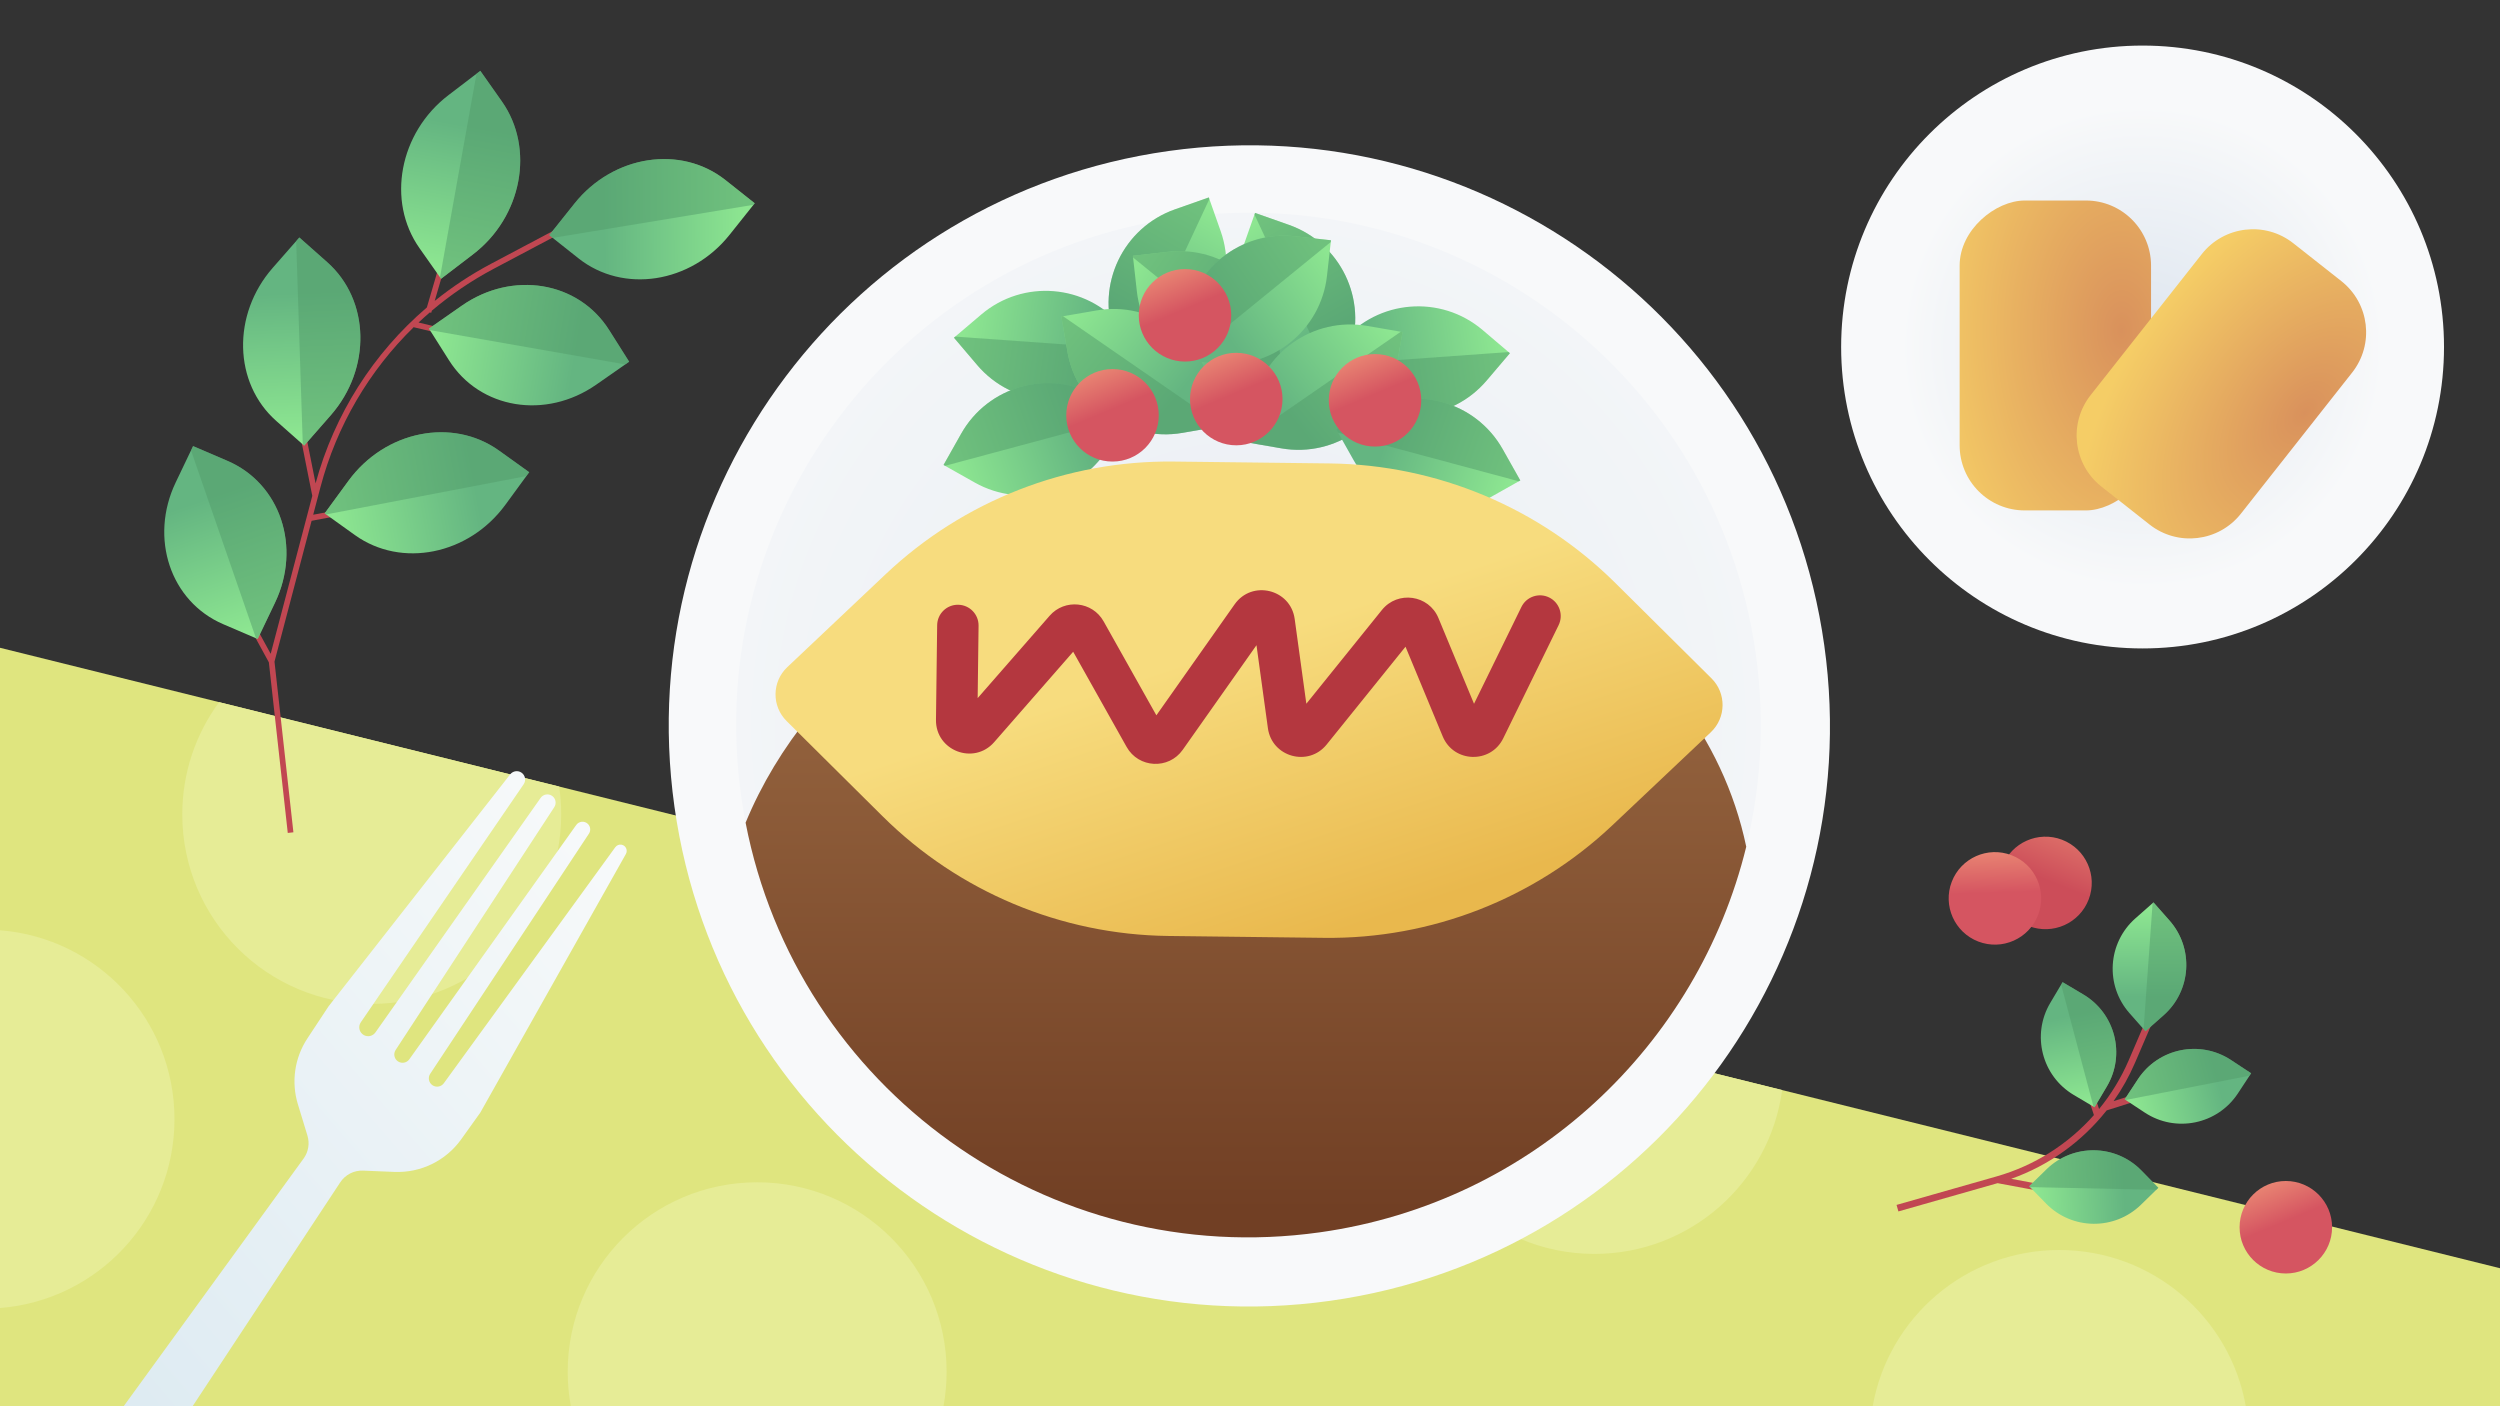 <svg width="1920" height="1080" viewBox="0 0 1920 1080" fill="none" xmlns="http://www.w3.org/2000/svg">
<rect x="0" y="0" width="1920" height="1080" fill="#333333" stroke="none"/>
<g clip-path="url(#clip0_51:992)">
<path d="M1920 974L0 497.5V1080H1920V974Z" fill="#DFE57F"/>
<path fill-rule="evenodd" clip-rule="evenodd" d="M285.5 771C365.857 771 431 705.857 431 625.5C431 618.221 430.466 611.068 429.434 604.076L168.295 539.267C150.51 563.399 140 593.222 140 625.5C140 705.857 205.143 771 285.5 771ZM0 1004.55V714.448C74.982 720.311 134 783.013 134 859.5C134 935.987 74.982 998.689 0 1004.55ZM724.593 1080H438.407C436.826 1071.41 436 1062.55 436 1053.5C436 973.143 501.143 908 581.5 908C661.857 908 727 973.143 727 1053.5C727 1062.55 726.174 1071.41 724.593 1080ZM1724.77 1080H1438.23C1450.28 1011.8 1509.84 960 1581.5 960C1653.16 960 1712.72 1011.8 1724.77 1080ZM1087.83 767.474L1368.68 837.175C1359.08 908.227 1298.18 963 1224.5 963C1144.14 963 1079 897.857 1079 817.5C1079 799.923 1082.12 783.073 1087.83 767.474Z" fill="#E6EC96"/>
<path d="M1401.03 495.534C1435.26 739.387 1265.32 964.811 1021.47 999.034C777.613 1033.26 552.189 863.318 517.966 619.466C483.743 375.613 653.682 150.189 897.534 115.966C1141.39 81.743 1366.81 251.682 1401.03 495.534Z" fill="url(#paint0_radial_51:992)"/>
<path d="M1348.44 502.163C1378.64 717.334 1228.69 916.245 1013.52 946.443C798.347 976.64 599.436 826.689 569.239 611.518C539.041 396.347 688.992 197.436 904.163 167.238C1119.33 137.041 1318.25 286.992 1348.44 502.163Z" fill="url(#paint1_radial_51:992)"/>
<path d="M1159.6 271.254L1141.79 292.209C1114.47 324.356 1066.27 328.271 1034.12 300.954L1013.17 283.147L1030.97 262.193C1058.29 230.046 1106.5 226.131 1138.64 253.448L1159.6 271.254Z" fill="url(#paint2_linear_51:992)"/>
<path opacity="0.5" fill-rule="evenodd" clip-rule="evenodd" d="M1015.29 280.653L1158.58 270.392L1159.6 271.253L1141.79 292.207C1114.47 324.354 1066.27 328.269 1034.12 300.952L1013.17 283.146L1015.29 280.653Z" fill="#529D6A"/>
<path d="M732.632 259.359L750.438 280.313C777.755 312.46 825.96 316.375 858.107 289.058L879.061 271.252L861.255 250.297C833.938 218.151 785.733 214.235 753.586 241.553L732.632 259.359Z" fill="url(#paint3_linear_51:992)"/>
<path opacity="0.5" fill-rule="evenodd" clip-rule="evenodd" d="M876.944 268.758L733.646 258.496L732.632 259.357L750.439 280.312C777.756 312.459 825.961 316.374 858.108 289.057L879.062 271.25L876.944 268.758Z" fill="#529D6A"/>
<path d="M963.875 163.521L989.812 172.656C1029.6 186.669 1050.5 230.286 1036.49 270.076L1027.35 296.012L1001.41 286.878C961.624 272.864 940.727 229.248 954.741 189.458L963.875 163.521Z" fill="url(#paint4_linear_51:992)"/>
<path opacity="0.5" fill-rule="evenodd" clip-rule="evenodd" d="M1024.27 294.927L963.433 164.777L963.875 163.522L989.812 172.657C1029.6 186.67 1050.5 230.287 1036.48 270.077L1027.35 296.014L1024.27 294.927Z" fill="#529D6A"/>
<path d="M928.354 151.625L902.418 160.76C862.628 174.774 841.731 218.39 855.745 258.18L864.879 284.117L890.816 274.982C930.606 260.969 951.503 217.352 937.489 177.562L928.354 151.625Z" fill="url(#paint5_linear_51:992)"/>
<path opacity="0.5" fill-rule="evenodd" clip-rule="evenodd" d="M867.965 283.032L928.797 152.881L928.355 151.627L902.418 160.761C862.628 174.775 841.732 218.391 855.745 258.181L864.88 284.118L867.965 283.032Z" fill="#529D6A"/>
<path d="M870.042 196.421L897.369 193.355C939.292 188.651 977.09 218.823 981.794 260.746L984.86 288.072L957.533 291.138C915.611 295.842 877.812 265.67 873.109 223.748L870.042 196.421Z" fill="url(#paint6_linear_51:992)"/>
<path opacity="0.5" fill-rule="evenodd" clip-rule="evenodd" d="M981.61 288.438L870.191 197.744L870.043 196.422L897.369 193.356C939.292 188.652 977.09 218.824 981.794 260.747L984.86 288.074L981.61 288.438Z" fill="#529D6A"/>
<path d="M1022.19 184.526L994.861 181.46C952.938 176.756 915.14 206.928 910.436 248.851L907.37 276.177L934.697 279.243C976.619 283.947 1014.42 253.775 1019.12 211.853L1022.19 184.526Z" fill="url(#paint7_linear_51:992)"/>
<path opacity="0.5" fill-rule="evenodd" clip-rule="evenodd" d="M910.62 276.543L1022.04 185.849L1022.19 184.527L994.861 181.461C952.938 176.757 915.14 206.929 910.436 248.852L907.37 276.179L910.62 276.543Z" fill="#529D6A"/>
<path d="M1077.12 254.996L1072.44 282.092C1065.25 323.66 1025.72 351.529 984.15 344.338L957.054 339.651L961.741 312.555C968.932 270.987 1008.46 243.118 1050.03 250.309L1077.12 254.996Z" fill="url(#paint8_linear_51:992)"/>
<path opacity="0.5" fill-rule="evenodd" clip-rule="evenodd" d="M957.611 336.427L1075.81 254.769L1077.12 254.995L1072.44 282.091C1065.24 323.66 1025.72 351.528 984.149 344.338L957.053 339.65L957.611 336.427Z" fill="#529D6A"/>
<path d="M815.106 243.101L819.794 270.196C826.984 311.765 866.511 339.633 908.08 332.443L935.176 327.755L930.489 300.66C923.298 259.091 883.771 231.223 842.202 238.413L815.106 243.101Z" fill="url(#paint9_linear_51:992)"/>
<path opacity="0.5" fill-rule="evenodd" clip-rule="evenodd" d="M934.619 324.532L816.418 242.873L815.107 243.1L819.795 270.196C826.985 311.764 866.513 339.633 908.081 332.442L935.177 327.755L934.619 324.532Z" fill="#529D6A"/>
<path d="M1167.59 368.985L1154.09 345.028C1133.38 308.275 1086.8 295.269 1050.04 315.978L1026.09 329.478L1039.59 353.434C1060.29 390.187 1106.88 403.193 1143.63 382.484L1167.59 368.985Z" fill="url(#paint10_linear_51:992)"/>
<path opacity="0.5" fill-rule="evenodd" clip-rule="evenodd" d="M1027.69 332.328L1166.43 369.638L1167.59 368.985L1154.09 345.028C1133.38 308.276 1086.8 295.27 1050.04 315.979L1026.09 329.478L1027.69 332.328Z" fill="#529D6A"/>
<path d="M724.644 357.089L738.143 333.132C758.852 296.379 805.434 283.373 842.187 304.082L866.144 317.582L852.645 341.538C831.935 378.291 785.353 391.297 748.6 370.588L724.644 357.089Z" fill="url(#paint11_linear_51:992)"/>
<path opacity="0.5" fill-rule="evenodd" clip-rule="evenodd" d="M864.539 320.432L725.803 357.742L724.644 357.089L738.143 333.132C758.853 296.38 805.435 283.374 842.188 304.083L866.144 317.582L864.539 320.432Z" fill="#529D6A"/>
<path fill-rule="evenodd" clip-rule="evenodd" d="M572.62 631.813C621.336 513.805 746.22 419.615 902.946 397.619C1114.02 367.997 1305.61 480.159 1341.11 650.299C1303.95 802.098 1177.72 923.398 1013.52 946.443C805.179 975.681 612.084 836.03 572.62 631.813Z" fill="url(#paint12_linear_51:992)"/>
<path d="M604.121 553.766C592.571 542.308 592.797 523.564 604.621 512.389L680.136 441.015C739.917 384.513 819.33 353.477 901.581 354.472L1021.37 355.921C1103.62 356.915 1182.26 389.863 1240.65 447.795L1314.42 520.974C1325.97 532.432 1325.74 551.176 1313.92 562.351L1238.4 633.725C1178.62 690.228 1099.21 721.263 1016.96 720.269L897.174 718.82C814.923 717.825 736.284 684.878 677.887 626.946L604.121 553.766Z" fill="url(#paint13_linear_51:992)"/>
<path fill-rule="evenodd" clip-rule="evenodd" d="M964.983 495.511L908.331 575.857C897.526 591.182 874.432 589.998 865.251 573.647L824.203 500.541L763.533 569.964C747.928 587.82 718.532 576.575 718.829 552.863L719.738 480.151C719.848 471.369 727.056 464.338 735.838 464.448C744.62 464.558 751.651 471.766 751.541 480.548L750.846 536.148L806.127 472.892C817.717 459.63 838.944 461.83 847.567 477.188L888.094 549.366L948.206 464.112C961.546 445.193 991.161 452.401 994.314 475.334L1003.27 540.469L1061.32 468.451C1073.47 453.383 1097.32 456.806 1104.73 474.682L1132.05 540.511L1168.45 466.132C1172.31 458.243 1181.83 454.977 1189.72 458.838C1197.61 462.698 1200.88 472.223 1197.02 480.112L1154.49 567.025C1144.84 586.744 1116.44 585.867 1108.02 565.59L1079.43 496.674L1018.87 571.796C1004.84 589.202 976.794 581.413 973.749 559.264L964.983 495.511Z" fill="#B4373F"/>
<circle cx="854.406" cy="318.964" r="35.52" fill="url(#paint14_linear_51:992)"/>
<circle cx="910.086" cy="242.163" r="35.52" fill="url(#paint15_linear_51:992)"/>
<circle cx="949.447" cy="306.484" r="35.52" fill="url(#paint16_linear_51:992)"/>
<circle cx="1056.01" cy="307.444" r="35.52" fill="url(#paint17_linear_51:992)"/>
<path d="M261.179 908.229L147.326 1080.87L94.326 1080.87L233.308 889.561C236.882 884.513 237.919 878.095 236.117 872.178L228.763 848.026C223.561 830.941 226.24 812.427 236.071 797.518L252.326 772.868L391.816 594.722C393.891 592.072 397.661 591.473 400.455 593.35C403.418 595.34 404.19 599.364 402.175 602.309L277.104 785.115C274.817 788.458 275.926 793.046 279.488 794.976C282.532 796.625 286.329 795.734 288.323 792.904L415.206 612.789C417.189 609.974 421.059 609.259 423.917 611.179C426.795 613.112 427.585 617 425.688 619.903L303.85 806.389C301.949 809.299 302.74 813.197 305.626 815.136C308.481 817.054 312.345 816.35 314.341 813.548L442.557 633.572C444.663 630.616 448.911 630.239 451.505 632.777C453.529 634.758 453.863 637.897 452.301 640.26L330.393 824.68C328.465 827.596 329.251 831.522 332.153 833.471C334.995 835.38 338.837 834.699 340.85 831.929L472.558 650.643C473.657 649.13 475.531 648.386 477.37 648.733C480.624 649.347 482.313 652.975 480.688 655.861L368.856 854.505L354.195 874.996C342.421 891.452 323.145 900.865 302.927 900.031L278.841 899.038C271.739 898.745 265.014 902.244 261.179 908.229Z" fill="url(#paint18_linear_51:992)"/>
<path fill-rule="evenodd" clip-rule="evenodd" d="M379.168 206.434L462.611 162.219L460.569 158.365L377.126 202.58C361.698 210.756 347.22 220.333 333.838 231.128L345.731 190.484L341.545 189.259L327.833 236.116C286.748 271.26 256.748 318.21 242.375 371.238L228.891 303.585L224.614 304.437L239.84 380.834L207.884 502.135L182.165 455.065L178.337 457.156L206.477 508.656L221.001 639.698L225.336 639.217L210.81 508.151L239.306 399.985L276.791 392.878L275.978 388.593L240.537 395.312L246.096 374.208C258.548 326.941 283.596 284.503 317.941 251.05L317.872 251.339L376.479 265.33L377.492 261.088L321.438 247.706C324.259 245.055 327.141 242.465 330.08 239.935L331.167 240.253L331.653 238.592C346.17 226.296 362.077 215.491 379.168 206.434Z" fill="#C14752"/>
<path d="M579.622 156.106L557.198 138.324C522.797 111.044 470.849 119.108 441.169 156.334L421.822 180.599L444.246 198.381C478.647 225.661 530.595 217.598 560.275 180.371L579.622 156.106Z" fill="url(#paint19_linear_51:992)"/>
<path opacity="0.5" fill-rule="evenodd" clip-rule="evenodd" d="M424.49 182.716L578.686 157.281L579.622 156.108L557.198 138.326C522.797 111.046 470.849 119.109 441.169 156.335L421.823 180.601L424.49 182.716Z" fill="#529D6A"/>
<path d="M338.727 214.094L363.276 195.34C400.937 166.568 410.864 113.991 385.448 77.906L368.881 54.384L344.332 73.138C306.671 101.91 296.744 154.487 322.16 190.572L338.727 214.094Z" fill="url(#paint20_linear_51:992)"/>
<path opacity="0.5" fill-rule="evenodd" clip-rule="evenodd" d="M365.959 56.613L337.924 212.955L338.725 214.093L363.274 195.339C400.935 166.567 410.862 113.99 385.446 77.904L368.879 54.383L365.959 56.613Z" fill="#529D6A"/>
<path d="M329.44 252.364L354.733 234.724C393.536 207.663 444.153 216.031 467.789 253.416L483.196 277.785L457.903 295.425C419.1 322.487 368.483 314.118 344.847 276.733L329.44 252.364Z" fill="url(#paint21_linear_51:992)"/>
<path opacity="0.5" fill-rule="evenodd" clip-rule="evenodd" d="M480.188 279.885L330.186 253.543L329.44 252.365L354.734 234.725C393.537 207.663 444.153 216.032 467.789 253.417L483.196 277.786L480.188 279.885Z" fill="#529D6A"/>
<path d="M249.317 394.28L267.634 369.238C295.733 330.82 347.456 320.408 383.16 345.983L406.433 362.653L388.116 387.695C360.017 426.113 308.294 436.524 272.59 410.95L249.317 394.28Z" fill="url(#paint22_linear_51:992)"/>
<path opacity="0.5" fill-rule="evenodd" clip-rule="evenodd" d="M404.255 365.632L250.445 395.087L249.319 394.281L267.635 369.238C295.735 330.821 347.458 320.409 383.161 345.983L406.434 362.654L404.255 365.632Z" fill="#529D6A"/>
<path d="M233.574 342.253L254.022 318.911C285.392 283.102 284.179 230.471 251.312 201.356L229.888 182.378L209.439 205.72C178.069 241.53 179.283 294.161 212.15 323.275L233.574 342.253Z" fill="url(#paint23_linear_51:992)"/>
<path opacity="0.5" fill-rule="evenodd" clip-rule="evenodd" d="M227.455 185.154L232.537 341.335L233.574 342.253L254.022 318.911C285.392 283.101 284.178 230.47 251.311 201.355L229.887 182.378L227.455 185.154Z" fill="#529D6A"/>
<path d="M197.88 490.734L211.2 462.876C231.635 420.138 215.304 371.371 174.724 353.951L148.272 342.596L134.952 370.454C114.517 413.192 130.848 461.959 171.429 479.379L197.88 490.734Z" fill="url(#paint24_linear_51:992)"/>
<path opacity="0.5" fill-rule="evenodd" clip-rule="evenodd" d="M146.686 345.909L196.6 490.184L197.879 490.733L211.199 462.875C231.634 420.137 215.303 371.37 174.723 353.95L148.271 342.595L146.686 345.909Z" fill="#529D6A"/>
<path fill-rule="evenodd" clip-rule="evenodd" d="M1634.9 814.187L1655.64 765.946L1660.42 767.999L1639.68 816.24C1635.18 826.685 1629.66 836.531 1623.23 845.662L1645.67 838.567L1647.24 843.524L1617.91 852.796C1599.04 876.693 1573.7 895.009 1544.62 905.341L1582.96 912.499L1582.01 917.609L1534.14 908.673L1457.97 930.377L1456.55 925.377L1533.3 903.506C1533.3 903.506 1533.3 903.506 1533.3 903.506C1562.56 895.167 1588.42 878.658 1608.13 856.384L1596.69 821.497L1601.63 819.876L1612.08 851.745C1621.31 840.471 1629.02 827.858 1634.9 814.187Z" fill="#C14752"/>
<path d="M1653.88 693.031L1666.17 706.946C1685.02 728.293 1683 760.881 1661.65 779.732L1647.73 792.02L1635.44 778.105C1616.59 756.758 1618.62 724.17 1639.96 705.319L1653.88 693.031Z" fill="url(#paint25_linear_51:992)"/>
<path opacity="0.5" fill-rule="evenodd" clip-rule="evenodd" d="M1646.27 790.365L1653.21 693.625L1653.88 693.031L1666.17 706.946C1685.02 728.293 1682.99 760.881 1661.65 779.732L1647.73 792.02L1646.27 790.365Z" fill="#529D6A"/>
<path d="M1631.75 844.294L1641.95 828.788C1657.61 804.999 1689.59 798.408 1713.38 814.066L1728.88 824.272L1718.68 839.779C1703.02 863.568 1671.04 870.159 1647.25 854.501L1631.75 844.294Z" fill="url(#paint26_linear_51:992)"/>
<path opacity="0.5" fill-rule="evenodd" clip-rule="evenodd" d="M1727.67 826.118L1632.5 844.788L1631.75 844.295L1641.95 828.788C1657.61 804.999 1689.59 798.408 1713.38 814.067L1728.88 824.273L1727.67 826.118Z" fill="#529D6A"/>
<path d="M1608.59 850.383L1618.06 834.418C1632.59 809.927 1624.52 778.29 1600.03 763.755L1584.07 754.281L1574.59 770.246C1560.06 794.737 1568.13 826.374 1592.62 840.909L1608.59 850.383Z" fill="url(#paint27_linear_51:992)"/>
<path opacity="0.5" fill-rule="evenodd" clip-rule="evenodd" d="M1582.94 756.18L1607.81 849.924L1608.59 850.382L1618.06 834.418C1632.59 809.926 1624.52 778.289 1600.03 763.755L1584.07 754.281L1582.94 756.18Z" fill="#529D6A"/>
<path d="M1558.42 911.055L1571.7 898.083C1592.08 878.184 1624.72 878.569 1644.62 898.943L1657.6 912.223L1644.31 925.195C1623.94 945.094 1591.29 944.709 1571.39 924.335L1558.42 911.055Z" fill="url(#paint28_linear_51:992)"/>
<path opacity="0.5" fill-rule="evenodd" clip-rule="evenodd" d="M1656.02 913.767L1559.05 911.697L1558.42 911.055L1571.7 898.084C1592.08 878.184 1624.73 878.569 1644.62 898.943L1657.6 912.224L1656.02 913.767Z" fill="#529D6A"/>
<path d="M1877 266.5C1877 394.354 1773.35 498 1645.5 498C1517.65 498 1414 394.354 1414 266.5C1414 138.646 1517.65 35 1645.5 35C1773.35 35 1877 138.646 1877 266.5Z" fill="url(#paint29_radial_51:992)"/>
<rect x="1505" y="392" width="238" height="147" rx="50" transform="rotate(-90 1505 392)" fill="url(#paint30_radial_51:992)"/>
<path d="M1613.9 373.703C1592.21 356.608 1588.49 325.169 1605.58 303.483L1691.01 195.106C1708.11 173.42 1739.55 169.698 1761.23 186.793L1798.15 215.889C1819.83 232.984 1823.55 264.423 1806.46 286.109L1721.03 394.486C1703.93 416.172 1672.49 419.894 1650.81 402.799L1613.9 373.703Z" fill="url(#paint31_radial_51:992)"/>
<circle cx="1570.94" cy="678.087" r="35.52" transform="rotate(21.007 1570.94 678.087)" fill="url(#paint32_linear_51:992)"/>
<circle cx="1532.1" cy="689.954" r="35.52" transform="rotate(21.007 1532.1 689.954)" fill="url(#paint33_linear_51:992)"/>
<circle cx="1755.52" cy="942.521" r="35.52" fill="url(#paint34_linear_51:992)"/>
</g>
<defs>
<radialGradient id="paint0_radial_51:992" cx="0" cy="0" r="1" gradientUnits="userSpaceOnUse" gradientTransform="translate(959.5 557.5) rotate(80.711) scale(357.035)">
<stop stop-color="#DDE5EF"/>
<stop offset="1" stop-color="#F8F9FA"/>
</radialGradient>
<radialGradient id="paint1_radial_51:992" cx="0" cy="0" r="1" gradientUnits="userSpaceOnUse" gradientTransform="translate(958.841 556.841) rotate(84.229) scale(579.634)">
<stop stop-color="#E8EDF3"/>
<stop offset="1" stop-color="#F8F9FA"/>
</radialGradient>
<linearGradient id="paint2_linear_51:992" x1="1050.82" y1="271.264" x2="1150.23" y2="256.68" gradientUnits="userSpaceOnUse">
<stop stop-color="#64B581"/>
<stop offset="1" stop-color="#8DE691"/>
</linearGradient>
<linearGradient id="paint3_linear_51:992" x1="841.406" y1="259.368" x2="742.002" y2="244.784" gradientUnits="userSpaceOnUse">
<stop stop-color="#64B581"/>
<stop offset="1" stop-color="#8DE691"/>
</linearGradient>
<linearGradient id="paint4_linear_51:992" x1="1002.79" y1="265.097" x2="953.616" y2="177.484" gradientUnits="userSpaceOnUse">
<stop stop-color="#64B581"/>
<stop offset="1" stop-color="#8DE691"/>
</linearGradient>
<linearGradient id="paint5_linear_51:992" x1="889.444" y1="253.202" x2="938.614" y2="165.589" gradientUnits="userSpaceOnUse">
<stop stop-color="#64B581"/>
<stop offset="1" stop-color="#8DE691"/>
</linearGradient>
<linearGradient id="paint6_linear_51:992" x1="949.288" y1="270.932" x2="866.884" y2="213.458" gradientUnits="userSpaceOnUse">
<stop stop-color="#64B581"/>
<stop offset="1" stop-color="#8DE691"/>
</linearGradient>
<linearGradient id="paint7_linear_51:992" x1="942.942" y1="259.037" x2="1025.35" y2="201.563" gradientUnits="userSpaceOnUse">
<stop stop-color="#64B581"/>
<stop offset="1" stop-color="#8DE691"/>
</linearGradient>
<linearGradient id="paint8_linear_51:992" x1="983.447" y1="310.28" x2="1061.65" y2="247.205" gradientUnits="userSpaceOnUse">
<stop stop-color="#64B581"/>
<stop offset="1" stop-color="#8DE691"/>
</linearGradient>
<linearGradient id="paint9_linear_51:992" x1="908.783" y1="298.385" x2="830.583" y2="235.31" gradientUnits="userSpaceOnUse">
<stop stop-color="#64B581"/>
<stop offset="1" stop-color="#8DE691"/>
</linearGradient>
<linearGradient id="paint10_linear_51:992" x1="1060.8" y1="348.302" x2="1155.62" y2="381.513" gradientUnits="userSpaceOnUse">
<stop stop-color="#64B581"/>
<stop offset="1" stop-color="#8DE691"/>
</linearGradient>
<linearGradient id="paint11_linear_51:992" x1="831.433" y1="336.406" x2="736.613" y2="369.617" gradientUnits="userSpaceOnUse">
<stop stop-color="#64B581"/>
<stop offset="1" stop-color="#8DE691"/>
</linearGradient>
<linearGradient id="paint12_linear_51:992" x1="957.128" y1="533.048" x2="957.128" y2="930.494" gradientUnits="userSpaceOnUse">
<stop stop-color="#94633E"/>
<stop offset="1" stop-color="#713F24"/>
</linearGradient>
<linearGradient id="paint13_linear_51:992" x1="884.647" y1="516.728" x2="959.048" y2="739.451" gradientUnits="userSpaceOnUse">
<stop stop-color="#F7DC7E"/>
<stop offset="1" stop-color="#E9B84D"/>
</linearGradient>
<linearGradient id="paint14_linear_51:992" x1="848.728" y1="316.696" x2="834.564" y2="282.948" gradientUnits="userSpaceOnUse">
<stop stop-color="#D55561"/>
<stop offset="1" stop-color="#EB8B75"/>
</linearGradient>
<linearGradient id="paint15_linear_51:992" x1="904.409" y1="239.895" x2="890.244" y2="206.147" gradientUnits="userSpaceOnUse">
<stop stop-color="#D55561"/>
<stop offset="1" stop-color="#EB8B75"/>
</linearGradient>
<linearGradient id="paint16_linear_51:992" x1="943.77" y1="304.215" x2="929.605" y2="270.468" gradientUnits="userSpaceOnUse">
<stop stop-color="#D55561"/>
<stop offset="1" stop-color="#EB8B75"/>
</linearGradient>
<linearGradient id="paint17_linear_51:992" x1="1050.33" y1="305.176" x2="1036.17" y2="271.428" gradientUnits="userSpaceOnUse">
<stop stop-color="#D55561"/>
<stop offset="1" stop-color="#EB8B75"/>
</linearGradient>
<linearGradient id="paint18_linear_51:992" x1="577.208" y1="670.5" x2="105.826" y2="1075.87" gradientUnits="userSpaceOnUse">
<stop stop-color="#FAFBFB"/>
<stop offset="1" stop-color="#DEEBF2"/>
</linearGradient>
<linearGradient id="paint19_linear_51:992" x1="463.865" y1="183.692" x2="572.144" y2="182.74" gradientUnits="userSpaceOnUse">
<stop stop-color="#64B581"/>
<stop offset="1" stop-color="#8DE691"/>
</linearGradient>
<linearGradient id="paint20_linear_51:992" x1="351.68" y1="95.153" x2="331.436" y2="204.68" gradientUnits="userSpaceOnUse">
<stop stop-color="#64B581"/>
<stop offset="1" stop-color="#8DE691"/>
</linearGradient>
<linearGradient id="paint21_linear_51:992" x1="440.672" y1="280.626" x2="335.401" y2="262.64" gradientUnits="userSpaceOnUse">
<stop stop-color="#64B581"/>
<stop offset="1" stop-color="#8DE691"/>
</linearGradient>
<linearGradient id="paint22_linear_51:992" x1="366.386" y1="380.375" x2="258.416" y2="400.433" gradientUnits="userSpaceOnUse">
<stop stop-color="#64B581"/>
<stop offset="1" stop-color="#8DE691"/>
</linearGradient>
<linearGradient id="paint23_linear_51:992" x1="221.382" y1="225.257" x2="225.625" y2="334.751" gradientUnits="userSpaceOnUse">
<stop stop-color="#64B581"/>
<stop offset="1" stop-color="#8DE691"/>
</linearGradient>
<linearGradient id="paint24_linear_51:992" x1="152.274" y1="385.145" x2="187.079" y2="486.385" gradientUnits="userSpaceOnUse">
<stop stop-color="#64B581"/>
<stop offset="1" stop-color="#8DE691"/>
</linearGradient>
<linearGradient id="paint25_linear_51:992" x1="1643.42" y1="765.715" x2="1643.24" y2="697.889" gradientUnits="userSpaceOnUse">
<stop stop-color="#64B581"/>
<stop offset="1" stop-color="#8DE691"/>
</linearGradient>
<linearGradient id="paint26_linear_51:992" x1="1704.63" y1="835.335" x2="1639.22" y2="853.289" gradientUnits="userSpaceOnUse">
<stop stop-color="#64B581"/>
<stop offset="1" stop-color="#8DE691"/>
</linearGradient>
<linearGradient id="paint27_linear_51:992" x1="1584.74" y1="780.93" x2="1597.23" y2="847.596" gradientUnits="userSpaceOnUse">
<stop stop-color="#64B581"/>
<stop offset="1" stop-color="#8DE691"/>
</linearGradient>
<linearGradient id="paint28_linear_51:992" x1="1631.54" y1="917.855" x2="1563.81" y2="921.438" gradientUnits="userSpaceOnUse">
<stop stop-color="#64B581"/>
<stop offset="1" stop-color="#8DE691"/>
</linearGradient>
<radialGradient id="paint29_radial_51:992" cx="0" cy="0" r="1" gradientUnits="userSpaceOnUse" gradientTransform="translate(1645.5 266.5) rotate(88.7) scale(185.38)">
<stop stop-color="#DDE5EF"/>
<stop offset="1" stop-color="#F8F9FA"/>
</radialGradient>
<radialGradient id="paint30_radial_51:992" cx="0" cy="0" r="1" gradientUnits="userSpaceOnUse" gradientTransform="translate(1643 516.5) rotate(-90) scale(154 249.333)">
<stop stop-color="#D9915C"/>
<stop offset="1" stop-color="#F5CD66"/>
</radialGradient>
<radialGradient id="paint31_radial_51:992" cx="0" cy="0" r="1" gradientUnits="userSpaceOnUse" gradientTransform="translate(1770.28 316.861) rotate(-141.129) scale(137.633 222.835)">
<stop stop-color="#D9915C"/>
<stop offset="1" stop-color="#F5CD66"/>
</radialGradient>
<linearGradient id="paint32_linear_51:992" x1="1565.26" y1="675.818" x2="1566.32" y2="607.723" gradientUnits="userSpaceOnUse">
<stop stop-color="#CC4D59"/>
<stop offset="1" stop-color="#EB8B75"/>
</linearGradient>
<linearGradient id="paint33_linear_51:992" x1="1526.43" y1="687.686" x2="1512.26" y2="653.938" gradientUnits="userSpaceOnUse">
<stop stop-color="#D55561"/>
<stop offset="1" stop-color="#EB8B75"/>
</linearGradient>
<linearGradient id="paint34_linear_51:992" x1="1749.84" y1="940.252" x2="1735.68" y2="906.504" gradientUnits="userSpaceOnUse">
<stop stop-color="#D55561"/>
<stop offset="1" stop-color="#EB8B75"/>
</linearGradient>
<clipPath id="clip0_51:992">
<rect width="1920" height="1080" fill="white"/>
</clipPath>
</defs>
</svg>
